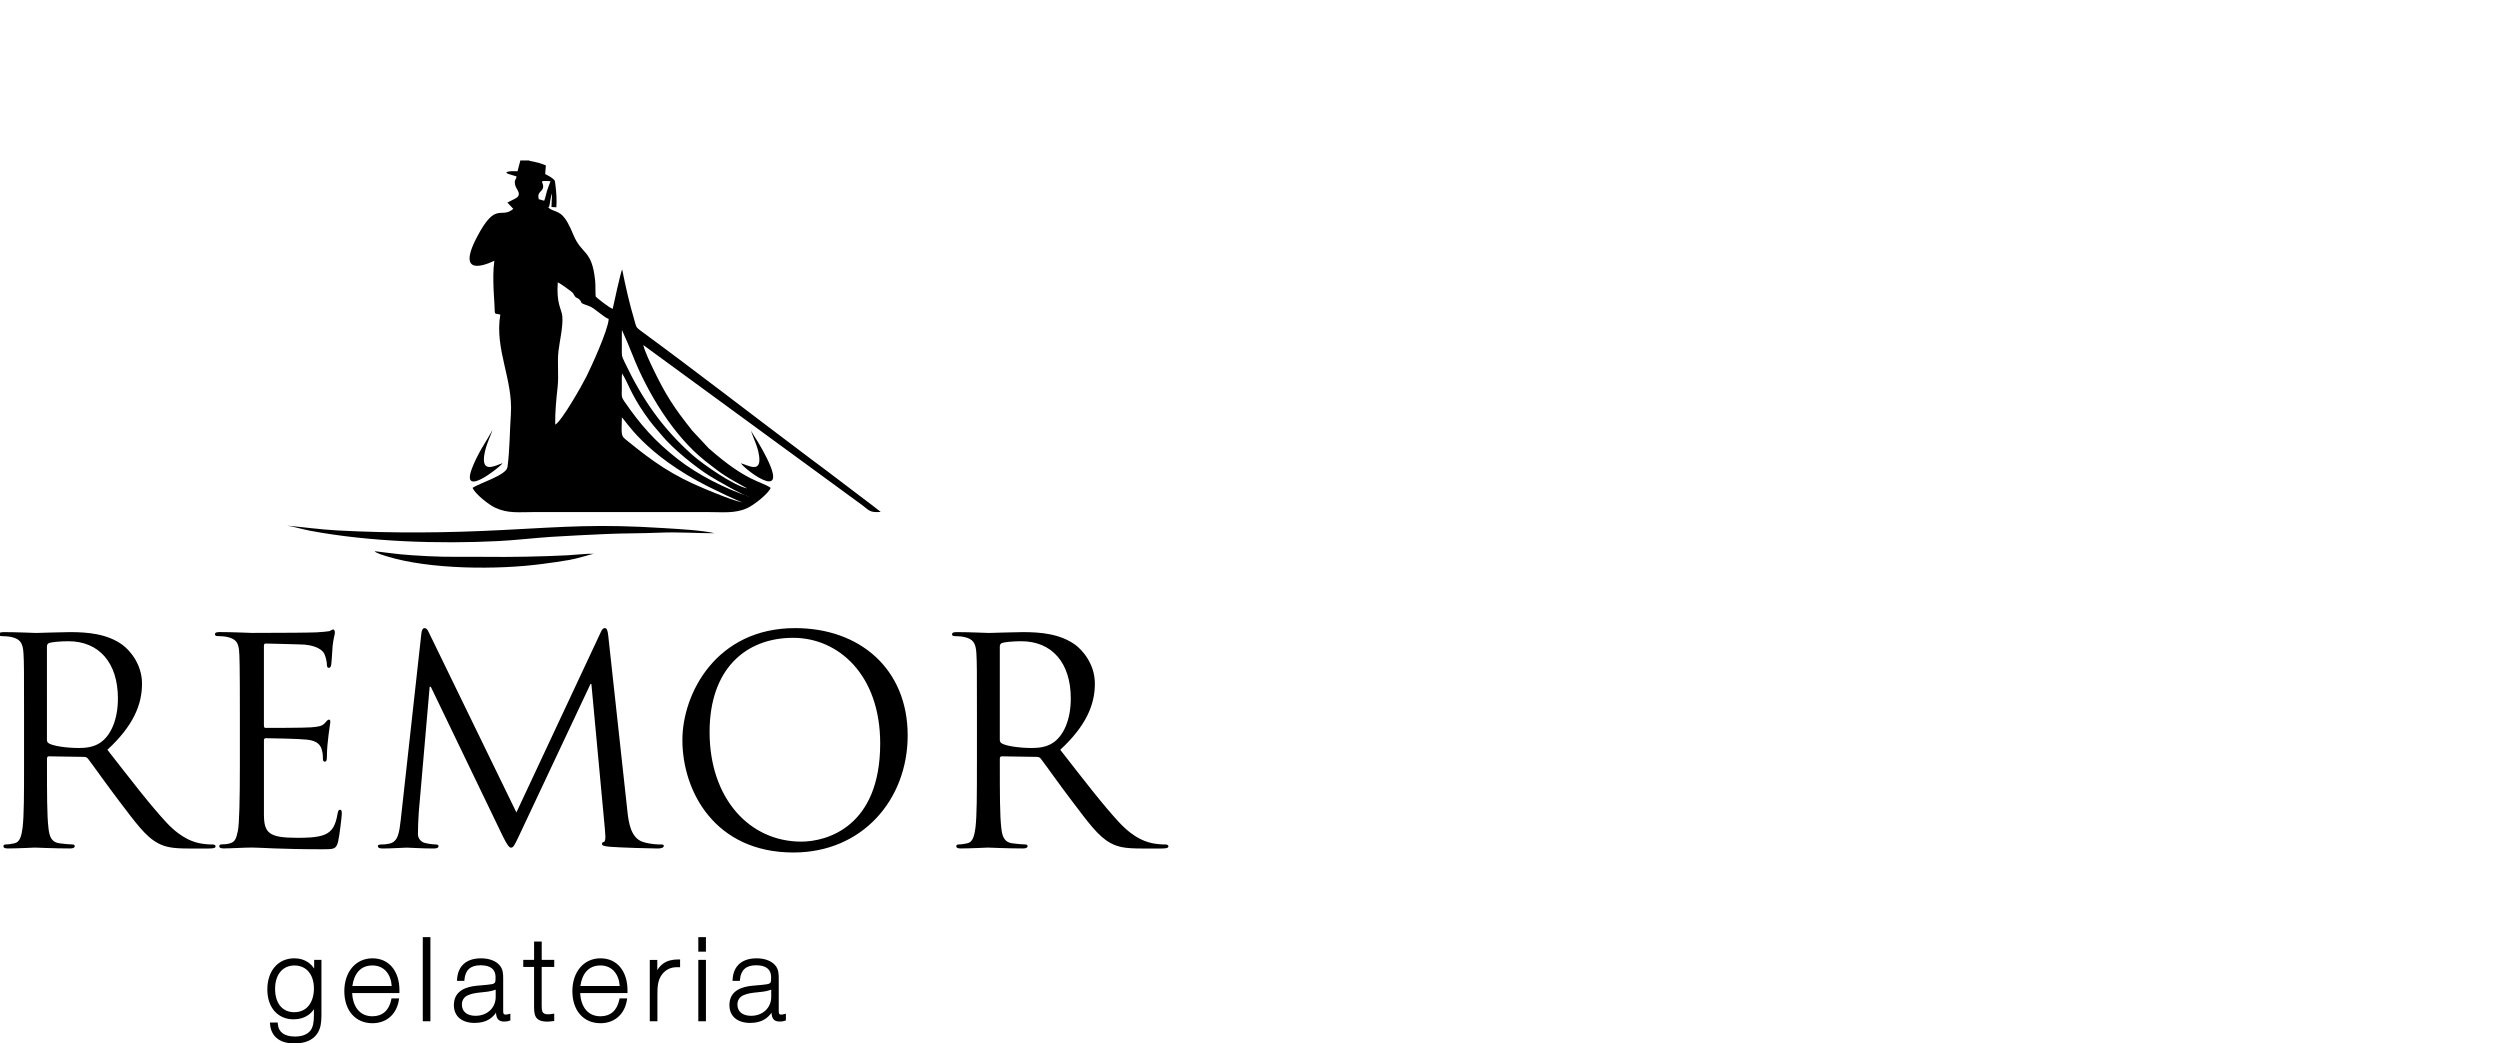﻿<?xml version="1.0" encoding="utf-8"?>
<!-- Generator: Adobe Illustrator 19.2.1, SVG Export Plug-In . SVG Version: 6.00 Build 0)  -->
<svg version="1.1" id="Слой_1" xmlns="http://www.w3.org/2000/svg" xmlns:xlink="http://www.w3.org/1999/xlink" x="0px" y="0px"
	 width="115px" height="48px" viewBox="0 0 115 48" enable-background="new 0 0 115 48" xml:space="preserve">
<style type="text/css">
	.st0{fill-rule:evenodd;clip-rule:evenodd;}
</style>
<path class="st0" d="M34.182,23.114c-0.167-0.025-1.359-0.608-1.6-0.729c-2.965-1.493-3.827-3.085-3.975-3.182
	c-0.025,0.853-0.037,0.84,0.212,1.044c1.235,1.007,2.11,1.622,3.617,2.246C32.878,22.676,33.736,23.037,34.182,23.114 M34.47,22.852
	c-0.3-0.062-1.545-0.783-1.852-0.976c-0.63-0.395-1.672-1.241-2.165-1.837c-0.35-0.423-0.437-0.482-0.805-1.013
	c-0.636-0.917-0.771-1.45-1.035-1.85c-0.017,0.219-0.007,0.459-0.008,0.681c-0.001,0.328-0.046,0.373,0.115,0.607
	c0.727,1.058,1.393,1.823,2.445,2.646C32.117,21.856,33.342,22.466,34.47,22.852z M34.373,22.467
	c-0.936-0.513-1.131-0.623-1.966-1.29c-1.42-1.135-2.631-3.108-3.32-4.872c-0.163-0.419-0.296-0.722-0.48-1.128
	c-0.006,0.262-0.002,0.527-0.002,0.789c-0.001,0.405-0.025,0.373,0.131,0.7c0.81,1.702,1.727,3.023,3.098,4.248
	C32.331,21.358,33.772,22.354,34.373,22.467z M25.543,19.536c0.307-0.183,1.228-1.806,1.431-2.213
	c0.221-0.444,1.002-2.144,1.026-2.647c-0.258-0.104-0.664-0.517-0.898-0.595c-0.516-0.172-0.276-0.136-0.455-0.31
	c-0.07-0.069-0.08-0.035-0.157-0.097c-0.115-0.093-0.054-0.147-0.23-0.278c-0.141-0.105-0.453-0.341-0.603-0.408
	c-0.071,1.009,0.181,1.223,0.21,1.564c0.04,0.464-0.123,1.134-0.177,1.595c-0.064,0.547,0.023,1.088-0.041,1.669
	C25.591,18.347,25.526,18.97,25.543,19.536z M24.783,9.164l0.249,0.07c0.056-0.131,0.086-0.305,0.13-0.452
	c0.05-0.17,0.112-0.303,0.162-0.447c-0.598-0.041-0.331,0.024-0.337,0.242C24.978,8.841,24.689,8.794,24.783,9.164z M24.328,7.382
	h-0.392l-0.129,0.495c-0.171,0.008-0.382-0.028-0.513,0.051c0.04,0.058-0.014,0.016,0.075,0.067l0.393,0.121
	c-0.033,0.199-0.111,0.119-0.067,0.383c0.036,0.219,0.38,0.454-0.021,0.65c-0.112,0.055-0.231,0.112-0.335,0.169l0.275,0.291
	c-0.587,0.49-0.795-0.383-1.674,1.296c-1.083,2.068,0.768,1.097,0.8,1.09c-0.06,0.433-0.051,0.863-0.035,1.316
	c0.009,0.236,0.03,0.466,0.04,0.69c0.026,0.54-0.025,0.391,0.237,0.464c0.008,0.002,0.022,0.005,0.032,0.01
	c-0.268,1.593,0.593,2.986,0.486,4.572c-0.054,0.804-0.051,1.66-0.156,2.439c-0.05,0.374-1.295,0.741-1.608,0.955
	c0.121,0.277,0.732,0.768,1.041,0.913c0.591,0.275,1.082,0.201,1.787,0.201h8.002c0.671,0,1.246,0.074,1.805-0.181
	c0.328-0.15,0.984-0.676,1.08-0.933c-0.45-0.317-1.087-0.266-2.848-1.818l-0.755-0.809c-0.835-1.049-1.211-1.618-1.805-2.85
	c-0.127-0.262-0.394-0.825-0.451-1.092l10.072,7.366c0.311,0.226,0.323,0.352,0.851,0.311c-0.53-0.422-1.069-0.809-1.607-1.226
	c-0.537-0.416-1.077-0.814-1.639-1.235c-2.582-1.934-5.233-3.996-7.82-5.891c-0.206-0.151-0.184-0.185-0.266-0.462
	c-0.234-0.785-0.4-1.536-0.564-2.343c-0.057,0.075-0.426,1.765-0.435,1.816c-0.17-0.055-0.767-0.536-0.782-0.566
	c-0.021-0.217-0.001-0.493-0.026-0.739c-0.147-1.449-0.618-1.163-1.007-2.116c-0.077-0.188-0.166-0.386-0.257-0.545
	c-0.342-0.604-0.602-0.46-0.882-0.685c-0.064-0.052-0.018,0.094,0.037-0.08c0.042-0.134,0.041-0.367,0.128-0.59l-0.027,0.635
	l0.225,0.013c0.023-0.347,0.001-0.667-0.039-0.985c-0.027-0.215,0.001-0.243-0.156-0.357c-0.139-0.101-0.197-0.116-0.32-0.187
	l0.033-0.397C24.677,7.427,24.417,7.431,24.328,7.382z M32.876,24.529c-0.815,0.001-1.697-0.063-2.537-0.026
	c-0.851,0.037-1.688,0.024-2.537,0.065c-0.814,0.039-1.638,0.075-2.45,0.128c-0.812,0.053-1.636,0.154-2.437,0.194
	c-2.729,0.137-5.93,0.035-8.645-0.475c-0.32-0.06-0.82-0.203-1.071-0.236c0.728,0.066,1.552,0.18,2.336,0.222
	c2.54,0.136,5.045,0.112,7.566-0.019c2.977-0.155,4.407-0.282,7.424-0.09C31.224,24.337,32.268,24.388,32.876,24.529 M27.314,25.473
	c-0.197,0.036-0.674,0.205-1.127,0.285c-0.41,0.073-0.824,0.128-1.229,0.182c-2.04,0.275-5.194,0.265-7.185-0.355
	c-0.092-0.029-0.181-0.056-0.277-0.09l-0.185-0.079c-0.075-0.049-0.024-0.008-0.072-0.06c1.189,0.147,1.197,0.16,2.452,0.229
	c0.875,0.048,1.745,0.019,2.619,0.03c1.209,0.016,2.607-0.012,3.809-0.072C26.464,25.525,27.023,25.459,27.314,25.473 M34.081,21.31
	c0.346,0.1,0.958,0.478,0.836-0.355c-0.066-0.453-0.27-0.791-0.372-1.154c0.032,0.087,0.249,0.412,0.316,0.524
	C36.753,23.512,34.251,21.601,34.081,21.31 M23.119,21.304c-0.032,0.043-0.02,0.028-0.058,0.068
	c-0.168,0.179-1.795,1.484-1.381,0.258c0.105-0.31,0.311-0.712,0.467-0.987c0.079-0.139,0.498-0.81,0.501-0.868
	c-0.005,0.13-0.305,0.673-0.375,1.179C22.165,21.739,22.705,21.46,23.119,21.304 M35.476,45.86v-0.336
	c-0.025,0.011-0.054,0.021-0.092,0.031c-0.178,0.055-0.36,0.073-0.541,0.091c-0.223,0.022-0.446,0.044-0.65,0.137h0
	c-0.087,0.039-0.156,0.097-0.201,0.169c-0.046,0.072-0.071,0.16-0.071,0.259c0,0.159,0.058,0.288,0.163,0.375l0,0
	c0.107,0.09,0.266,0.141,0.464,0.141c0.269,0,0.503-0.092,0.668-0.247C35.377,46.326,35.476,46.11,35.476,45.86 M35.996,46.666
	c0.016-0.003,0.038-0.008,0.068-0.015l0.087-0.021v0.09v0.168v0.05l-0.047,0.017c-0.041,0.014-0.079,0.024-0.117,0.029
	c-0.038,0.005-0.077,0.007-0.121,0.007c-0.142,0-0.238-0.035-0.301-0.126c-0.044-0.064-0.067-0.154-0.075-0.279
	c-0.09,0.126-0.192,0.225-0.312,0.3c-0.181,0.113-0.399,0.168-0.669,0.168c-0.295,0-0.532-0.075-0.697-0.215
	c-0.168-0.142-0.259-0.348-0.259-0.605c0-0.332,0.142-0.546,0.354-0.683v0c0.204-0.132,0.472-0.189,0.738-0.211
	c0.35-0.029,0.544-0.046,0.654-0.068c0.092-0.019,0.12-0.042,0.146-0.082l0.001-0.001c0.008-0.013,0.015-0.042,0.019-0.08
	c0.004-0.044,0.006-0.1,0.006-0.159c0-0.179-0.058-0.315-0.169-0.405c-0.115-0.094-0.291-0.143-0.521-0.143
	c-0.23,0-0.407,0.055-0.529,0.163c-0.122,0.108-0.193,0.273-0.213,0.49l-0.006,0.065h-0.065H33.77h-0.075l0.005-0.075
	c0.02-0.31,0.129-0.55,0.318-0.714c0.188-0.163,0.453-0.248,0.785-0.248c0.182,0,0.348,0.027,0.491,0.079h0
	c0.145,0.053,0.267,0.131,0.358,0.233v0c0.17,0.193,0.17,0.417,0.17,0.648v0.022v1.388c0,0.071,0,0.136,0.018,0.174
	c0.012,0.027,0.042,0.044,0.106,0.044C35.964,46.67,35.98,46.669,35.996,46.666L35.996,46.666z M32.193,44.155h0.209h0.071v0.071
	v2.682v0.07h-0.071h-0.209h-0.071v-0.07v-2.682v-0.071H32.193z M32.193,43.107h0.209h0.071v0.071v0.529v0.07h-0.071h-0.209h-0.071
	v-0.07v-0.529v-0.071H32.193z M30.522,44.314c0.182-0.125,0.408-0.18,0.691-0.18h0.071v0.071v0.215v0.071h-0.071h-0.079
	c-0.141,0-0.272,0.029-0.385,0.085c-0.114,0.056-0.214,0.139-0.297,0.248c-0.1,0.134-0.153,0.28-0.18,0.433
	c-0.028,0.156-0.031,0.324-0.031,0.494v1.158v0.07H30.17h-0.21H29.89v-0.07v-2.682v-0.071h0.071h0.204h0.071v0.071v0.398
	C30.316,44.493,30.41,44.391,30.522,44.314L30.522,44.314z M26.698,45.355h1.808c-0.013-0.252-0.096-0.496-0.252-0.673
	c-0.145-0.164-0.356-0.271-0.634-0.271c-0.281,0-0.488,0.099-0.634,0.257C26.825,44.841,26.735,45.087,26.698,45.355z
	 M28.557,45.926h0.21h0.083l-0.013,0.082c-0.051,0.317-0.192,0.587-0.407,0.775c-0.206,0.18-0.48,0.285-0.81,0.285
	c-0.391,0-0.715-0.147-0.941-0.407c-0.223-0.257-0.35-0.624-0.35-1.067c0-0.444,0.131-0.82,0.356-1.086
	c0.228-0.269,0.552-0.425,0.935-0.425c0.397,0,0.696,0.153,0.903,0.397c0.229,0.27,0.341,0.652,0.341,1.057v0.073v0.071h-0.071
	H26.69c0.011,0.292,0.094,0.573,0.26,0.772c0.15,0.181,0.372,0.296,0.675,0.296c0.228,0,0.419-0.069,0.564-0.196
	c0.147-0.13,0.25-0.323,0.299-0.569l0.011-0.057H28.557z M24.918,44.155h0.506h0.071v0.071v0.183v0.071h-0.071h-0.506v1.747v0.022h0
	c0,0.228-0.001,0.41,0.286,0.41c0.026,0,0.055-0.001,0.086-0.004l0-0.001c0.038-0.003,0.078-0.009,0.123-0.015l0.081-0.013v0.082
	v0.194v0.062l-0.061,0.008c-0.06,0.008-0.103,0.014-0.139,0.017v0c-0.042,0.004-0.077,0.005-0.122,0.005
	c-0.608,0-0.606-0.348-0.605-0.786v-0.065V44.48H24.14H24.07v-0.071v-0.183v-0.071h0.071h0.427v-0.773v-0.07h0.071h0.209h0.071v0.07
	V44.155z M22.802,45.86v-0.336c-0.025,0.011-0.054,0.021-0.092,0.031c-0.178,0.055-0.36,0.073-0.541,0.091
	c-0.223,0.022-0.446,0.044-0.65,0.137h0c-0.087,0.039-0.156,0.097-0.201,0.169c-0.046,0.072-0.071,0.16-0.071,0.259
	c0,0.159,0.058,0.288,0.163,0.375l0,0c0.108,0.09,0.266,0.141,0.464,0.141c0.27,0,0.503-0.092,0.668-0.247
	C22.704,46.326,22.802,46.11,22.802,45.86z M23.322,46.666c0.016-0.003,0.037-0.008,0.068-0.015l0.087-0.021v0.09v0.168v0.05
	l-0.047,0.017c-0.041,0.014-0.078,0.024-0.117,0.029c-0.038,0.005-0.076,0.007-0.121,0.007c-0.142,0-0.238-0.035-0.301-0.126
	c-0.044-0.064-0.067-0.154-0.075-0.279c-0.09,0.126-0.192,0.225-0.312,0.3c-0.181,0.113-0.399,0.168-0.67,0.168
	c-0.295,0-0.532-0.075-0.697-0.215c-0.168-0.142-0.259-0.348-0.259-0.605c0-0.332,0.141-0.546,0.354-0.683v0
	c0.204-0.132,0.472-0.189,0.738-0.211c0.349-0.029,0.544-0.046,0.654-0.068c0.091-0.019,0.12-0.042,0.146-0.082l0.001-0.001
	c0.008-0.013,0.015-0.042,0.019-0.08c0.005-0.044,0.006-0.1,0.006-0.159c0-0.179-0.058-0.315-0.168-0.405
	c-0.115-0.094-0.291-0.143-0.521-0.143c-0.23,0-0.407,0.055-0.529,0.163c-0.122,0.108-0.193,0.273-0.213,0.49l-0.006,0.065h-0.065
	h-0.199h-0.075l0.005-0.075c0.02-0.31,0.129-0.55,0.317-0.714c0.188-0.163,0.453-0.248,0.785-0.248c0.181,0,0.347,0.027,0.491,0.079
	h0c0.145,0.053,0.267,0.131,0.358,0.233v0c0.17,0.193,0.17,0.417,0.17,0.648h0v0.022v1.388c0,0.071,0,0.136,0.018,0.174
	c0.012,0.027,0.042,0.044,0.106,0.044C23.291,46.67,23.306,46.669,23.322,46.666L23.322,46.666z M19.519,43.107h0.209h0.071v0.071
	v3.73v0.07h-0.071h-0.209h-0.071v-0.07v-3.73v-0.071H19.519z M16.209,45.355h1.808c-0.013-0.252-0.096-0.496-0.252-0.673
	c-0.145-0.164-0.356-0.271-0.634-0.271c-0.282,0-0.489,0.099-0.634,0.257C16.336,44.841,16.246,45.087,16.209,45.355z
	 M18.068,45.926h0.21h0.082l-0.013,0.082c-0.051,0.317-0.191,0.587-0.407,0.775c-0.206,0.18-0.48,0.285-0.81,0.285
	c-0.391,0-0.715-0.147-0.941-0.407c-0.223-0.257-0.35-0.624-0.35-1.067c0-0.444,0.131-0.82,0.356-1.086
	c0.228-0.269,0.552-0.425,0.935-0.425c0.397,0,0.696,0.153,0.903,0.397c0.229,0.27,0.341,0.652,0.341,1.057v0.073v0.071h-0.071
	h-2.102c0.011,0.292,0.094,0.573,0.26,0.772c0.15,0.181,0.372,0.296,0.674,0.296c0.228,0,0.419-0.069,0.564-0.196
	c0.147-0.13,0.25-0.323,0.299-0.569l0.011-0.057H18.068z M14.194,44.695c-0.155-0.181-0.378-0.283-0.647-0.283
	c-0.271,0-0.494,0.103-0.648,0.287h0c-0.157,0.187-0.245,0.458-0.245,0.79c0,0.334,0.086,0.604,0.239,0.789h0
	c0.151,0.181,0.37,0.283,0.638,0.283c0.291,0,0.508-0.11,0.657-0.286c0.17-0.201,0.253-0.492,0.253-0.806
	C14.44,45.144,14.35,44.878,14.194,44.695z M14.521,44.155h0.194h0.071v0.071v2.468c0,0.188-0.011,0.335-0.036,0.461
	c-0.026,0.128-0.066,0.235-0.125,0.339c-0.094,0.165-0.238,0.293-0.422,0.378C14.021,47.956,13.801,48,13.552,48
	c-0.338,0-0.606-0.078-0.797-0.227c-0.196-0.152-0.309-0.375-0.332-0.66l-0.006-0.076h0.077h0.215h0.065l0.005,0.066
	c0.013,0.19,0.092,0.33,0.216,0.424c0.139,0.104,0.336,0.154,0.568,0.154c0.169,0,0.317-0.025,0.441-0.075
	c0.119-0.048,0.215-0.119,0.283-0.21h0c0.052-0.071,0.09-0.159,0.115-0.269c0.026-0.115,0.038-0.255,0.038-0.428v-0.274
	c-0.075,0.111-0.166,0.203-0.273,0.276c-0.18,0.122-0.402,0.188-0.662,0.188c-0.367,0-0.669-0.137-0.881-0.379
	c-0.209-0.24-0.327-0.582-0.327-0.995c0-0.428,0.123-0.785,0.339-1.036c0.218-0.253,0.53-0.397,0.905-0.397
	c0.251,0,0.463,0.068,0.635,0.188c0.107,0.075,0.199,0.17,0.275,0.283v-0.327v-0.071H14.521z M45.991,29.734
	c0-0.079,0.04-0.132,0.105-0.158c0.132-0.04,0.487-0.079,0.882-0.079c1.409,0,2.278,0.988,2.278,2.633
	c0,1.001-0.342,1.712-0.803,2.028c-0.303,0.211-0.672,0.25-0.988,0.25c-0.579,0-1.185-0.092-1.382-0.211
	c-0.066-0.04-0.092-0.092-0.092-0.158V29.734z M44.938,35.212c0,1.264,0,2.304-0.066,2.857c-0.053,0.382-0.119,0.672-0.382,0.724
	c-0.118,0.026-0.276,0.052-0.395,0.052c-0.079,0-0.105,0.04-0.105,0.079c0,0.079,0.066,0.105,0.211,0.105
	c0.395,0,1.225-0.04,1.238-0.04c0.066,0,0.895,0.04,1.619,0.04c0.145,0,0.211-0.04,0.211-0.105c0-0.039-0.026-0.079-0.105-0.079
	c-0.118,0-0.408-0.026-0.593-0.052c-0.395-0.053-0.474-0.342-0.513-0.724c-0.066-0.553-0.066-1.593-0.066-2.857v-0.316
	c0-0.066,0.026-0.105,0.092-0.105l1.619,0.026c0.079,0,0.118,0.026,0.171,0.079c0.263,0.342,0.882,1.225,1.435,1.949
	c0.75,0.988,1.211,1.633,1.778,1.936c0.342,0.184,0.671,0.25,1.409,0.25h0.935c0.237,0,0.316-0.026,0.316-0.105
	c0-0.039-0.053-0.079-0.118-0.079c-0.079,0-0.263,0-0.513-0.039c-0.329-0.053-0.896-0.198-1.606-0.948
	c-0.764-0.816-1.659-1.988-2.739-3.371c1.185-1.093,1.593-2.067,1.593-3.042c0-0.908-0.579-1.553-0.908-1.791
	c-0.698-0.5-1.58-0.579-2.409-0.579c-0.408,0-1.409,0.039-1.554,0.039c-0.066,0-0.895-0.039-1.488-0.039
	c-0.145,0-0.211,0.026-0.211,0.105c0,0.053,0.053,0.079,0.105,0.079c0.118,0,0.342,0.013,0.448,0.039
	c0.435,0.092,0.54,0.303,0.566,0.751c0.026,0.421,0.026,0.79,0.026,2.844V35.212z M32.641,33.672c0-2.884,1.646-4.332,3.845-4.332
	c2.08,0,4.003,1.699,4.003,4.859c0,3.831-2.449,4.516-3.634,4.516C34.484,38.714,32.641,36.739,32.641,33.672z M31.39,34.04
	c0,2.37,1.501,5.175,5.109,5.175c3.173,0,5.254-2.436,5.254-5.385c0-3.068-2.212-4.937-5.175-4.937
	C32.943,28.892,31.39,31.907,31.39,34.04z M27.98,29.247c-0.026-0.25-0.066-0.355-0.158-0.355c-0.092,0-0.145,0.092-0.197,0.211
	l-3.871,8.269l-4.029-8.282c-0.066-0.145-0.118-0.197-0.198-0.197c-0.079,0-0.132,0.105-0.145,0.25l-0.948,8.572
	c-0.066,0.566-0.118,1.014-0.527,1.093c-0.198,0.039-0.29,0.039-0.395,0.039c-0.066,0-0.132,0.026-0.132,0.066
	c0,0.092,0.092,0.118,0.224,0.118c0.356,0,0.988-0.04,1.106-0.04c0.105,0,0.737,0.04,1.225,0.04c0.158,0,0.237-0.026,0.237-0.118
	c0-0.04-0.053-0.066-0.105-0.066c-0.079,0-0.277-0.013-0.5-0.066c-0.198-0.039-0.342-0.211-0.342-0.408
	c0-0.29,0.013-0.658,0.039-1.014l0.5-5.767h0.053l3.305,6.86c0.198,0.408,0.303,0.54,0.382,0.54c0.105,0,0.158-0.092,0.368-0.54
	l3.292-6.992h0.039l0.619,6.649c0.013,0.158,0.026,0.329,0.026,0.369c0,0.145-0.026,0.237-0.066,0.25
	c-0.066,0.013-0.092,0.04-0.092,0.092c0,0.066,0.066,0.105,0.368,0.132c0.487,0.039,1.909,0.079,2.199,0.079
	c0.158,0,0.277-0.04,0.277-0.118c0-0.053-0.039-0.066-0.105-0.066c-0.132,0-0.474,0-0.856-0.118
	c-0.566-0.184-0.658-0.921-0.711-1.395L27.98,29.247z M12.14,29.721c0-0.092,0.026-0.118,0.079-0.118
	c0.264,0,1.448,0.039,1.528,0.039c0.777,0,1.093,0.263,1.172,0.434c0.079,0.171,0.118,0.395,0.118,0.5
	c0,0.092,0.026,0.145,0.092,0.145c0.066,0,0.092-0.066,0.105-0.132c0.026-0.158,0.053-0.737,0.066-0.869
	c0.039-0.369,0.105-0.527,0.105-0.619c0-0.066-0.026-0.145-0.079-0.145c-0.052,0-0.105,0.053-0.184,0.079
	c-0.052,0.013-0.368,0.04-0.579,0.053c-0.211,0.013-1.554,0.026-2.976,0.026c-0.066,0-0.896-0.039-1.488-0.039
	c-0.145,0-0.211,0.026-0.211,0.105c0,0.053,0.053,0.079,0.106,0.079c0.118,0,0.342,0.013,0.448,0.039
	c0.435,0.092,0.514,0.29,0.553,0.606c0.026,0.224,0.039,0.777,0.039,2.989v2.317c0,1.606-0.026,2.673-0.092,3.015
	c-0.079,0.382-0.145,0.5-0.355,0.566c-0.118,0.039-0.277,0.052-0.395,0.052c-0.079,0-0.105,0.04-0.105,0.079
	c0,0.079,0.066,0.105,0.211,0.105c0.29,0,0.948-0.04,1.29-0.04c0.382,0,1.264,0.079,3.252,0.079c0.513,0,0.619,0,0.711-0.343
	c0.066-0.276,0.171-1.172,0.171-1.277c0-0.092,0-0.198-0.079-0.198c-0.066,0-0.092,0.053-0.118,0.198
	c-0.092,0.54-0.25,0.803-0.593,0.948c-0.342,0.145-0.922,0.145-1.264,0.145c-1.29,0-1.527-0.211-1.527-1.08v-3.41
	c0-0.053,0.026-0.092,0.092-0.092c0.224,0,1.527,0.026,1.883,0.066c0.514,0.053,0.632,0.276,0.685,0.461
	c0.053,0.171,0.053,0.303,0.053,0.435c0,0.066,0.026,0.118,0.092,0.118c0.079,0,0.092-0.105,0.092-0.25
	c0-0.645,0.158-1.527,0.158-1.58c0-0.079-0.026-0.105-0.066-0.105c-0.053,0-0.105,0.066-0.198,0.171
	c-0.118,0.132-0.303,0.158-0.619,0.184c-0.303,0.026-1.923,0.026-2.094,0.026c-0.066,0-0.079-0.039-0.079-0.132V29.721z
	 M2.159,29.734c0-0.079,0.039-0.132,0.105-0.158c0.132-0.04,0.487-0.079,0.882-0.079c1.409,0,2.278,0.988,2.278,2.633
	c0,1.001-0.342,1.712-0.803,2.028c-0.303,0.211-0.672,0.25-0.988,0.25c-0.579,0-1.185-0.092-1.382-0.211
	c-0.066-0.04-0.092-0.092-0.092-0.158V29.734z M1.106,35.212c0,1.264,0,2.304-0.066,2.857c-0.053,0.382-0.118,0.672-0.382,0.724
	c-0.118,0.026-0.277,0.052-0.395,0.052c-0.079,0-0.105,0.04-0.105,0.079c0,0.079,0.066,0.105,0.211,0.105
	c0.395,0,1.225-0.04,1.238-0.04c0.066,0,0.895,0.04,1.62,0.04c0.144,0,0.211-0.04,0.211-0.105c0-0.039-0.026-0.079-0.105-0.079
	c-0.118,0-0.408-0.026-0.592-0.052c-0.395-0.053-0.474-0.342-0.514-0.724c-0.066-0.553-0.066-1.593-0.066-2.857v-0.316
	c0-0.066,0.026-0.105,0.092-0.105l1.62,0.026c0.079,0,0.118,0.026,0.171,0.079c0.263,0.342,0.882,1.225,1.435,1.949
	c0.751,0.988,1.212,1.633,1.778,1.936c0.342,0.184,0.671,0.25,1.409,0.25h0.935c0.237,0,0.316-0.026,0.316-0.105
	c0-0.039-0.053-0.079-0.118-0.079c-0.079,0-0.263,0-0.514-0.039c-0.329-0.053-0.895-0.198-1.606-0.948
	c-0.763-0.816-1.659-1.988-2.739-3.371c1.185-1.093,1.593-2.067,1.593-3.042c0-0.908-0.579-1.553-0.909-1.791
	c-0.698-0.5-1.58-0.579-2.41-0.579c-0.408,0-1.409,0.039-1.554,0.039c-0.066,0-0.896-0.039-1.488-0.039
	c-0.145,0-0.211,0.026-0.211,0.105c0,0.053,0.053,0.079,0.105,0.079c0.118,0,0.342,0.013,0.448,0.039
	c0.435,0.092,0.54,0.303,0.566,0.751c0.026,0.421,0.026,0.79,0.026,2.844V35.212z"/>
</svg>
